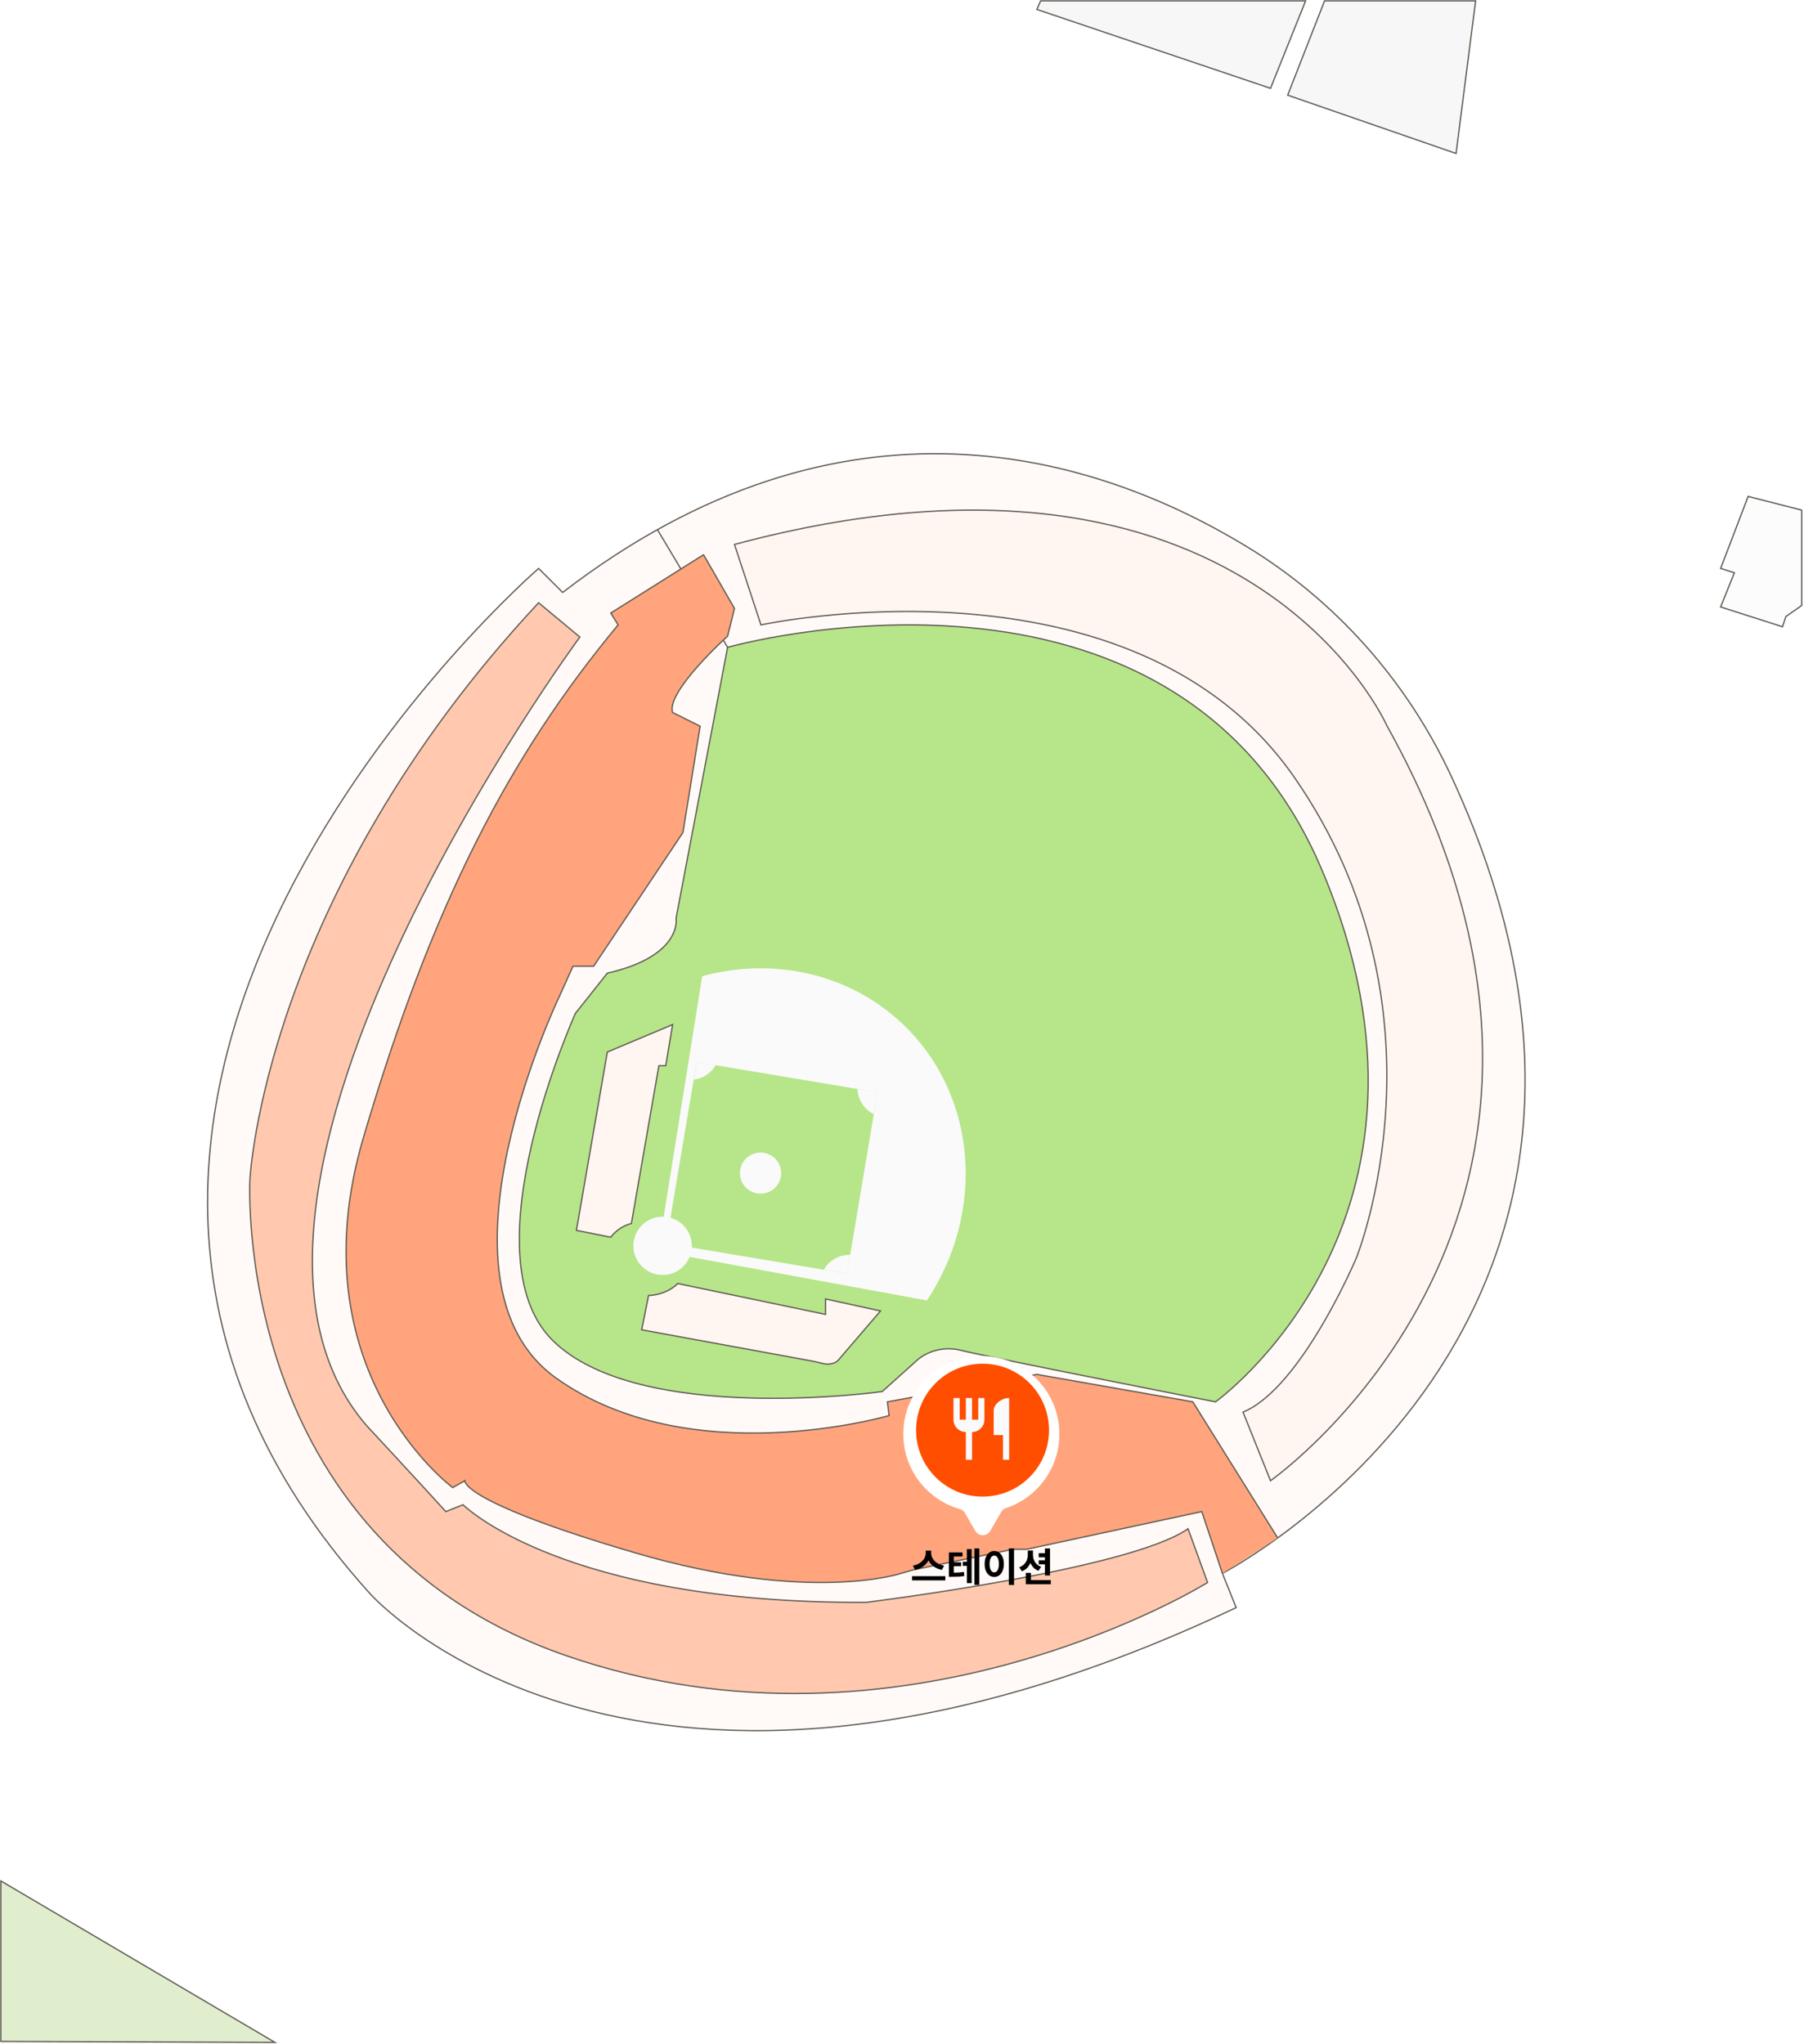 <svg width="705" height="799" viewBox="0 0 705 799" fill="none" xmlns="http://www.w3.org/2000/svg">
<g clip-path="url(#clip0_1064_1703)">
<path d="M576.666 0.335L569.025 59.986L503.227 37.198L517.635 0.335H576.666Z" fill="#F7F7F7" stroke="#605B53" stroke-width="0.5" stroke-miterlimit="10"/>
<path d="M510.222 0.335L496.512 34.517L405.199 3.686L406.69 0.335H510.222Z" fill="#F7F7F7" stroke="#605B53" stroke-width="0.5" stroke-miterlimit="10"/>
<path d="M219.889 231.565L210.489 222.182C210.489 222.182 -29.878 429.954 144.69 622.981C144.69 622.981 248.088 739.601 483.084 628.343L477.713 614.938C477.713 614.938 666.018 517.701 567.454 304.058C550.158 266.565 522.228 234.849 486.871 213.429C428.619 178.148 330.082 146.767 219.889 231.565Z" fill="#FFFAF8" stroke="#605B53" stroke-width="0.5" stroke-miterlimit="10"/>
<path d="M344.772 543.893L358.2 531.829C358.2 531.829 364.914 525.127 375.657 527.808C386.399 530.489 475.026 547.915 475.026 547.915C475.026 547.915 574.396 476.87 516.654 340.143C458.912 203.415 284.344 253.013 284.344 253.013L264.202 358.909C264.202 358.909 266.887 373.654 237.345 380.357L224.87 396.08C224.87 396.08 182.289 490.275 215.86 523.786C249.431 557.298 344.772 543.893 344.772 543.893Z" fill="#B7E589" stroke="#605B53" stroke-width="0.5" stroke-miterlimit="10"/>
<path d="M273.226 389.07L356.132 507.178L479.726 533.853L487.971 530.502C487.971 530.502 561.639 441.361 510.611 342.167C459.584 242.973 356.186 248.334 356.186 248.334C356.186 248.334 314.813 250.721 305.279 256.9L298.444 263.08L273.226 389.083V389.07Z" fill="#B7E589"/>
<path d="M287.03 212.799L297.384 244.246C297.384 244.246 442.799 212.799 505.912 303.95C569.025 395.102 530.083 491.615 530.083 491.615C530.083 491.615 508.597 542.553 485.769 551.936L496.512 578.745C496.512 578.745 647.433 473.117 541.967 283.575C541.967 283.575 487.112 159.18 287.03 212.799Z" fill="#FFF5F1" stroke="#605B53" stroke-width="0.5" stroke-miterlimit="10"/>
<path d="M256.924 207.021L284.344 253.013" stroke="#605B53" stroke-width="0.5" stroke-miterlimit="10"/>
<path d="M477.713 614.938L469.656 590.81L401.171 605.555H395.8L356.858 613.597L352.212 614.938C352.212 614.938 316.573 627.002 248.089 606.895C179.604 586.788 181.672 578.745 181.672 578.745L176.918 581.426C176.918 581.426 115.148 535.851 142.005 444.699C168.861 353.547 198.766 295.8 241.562 244.246L238.689 239.608L274.945 216.82L287.031 237.812L284.345 248.629C284.345 248.629 260.174 270.439 262.86 278.481L273.602 283.843L266.888 325.398L231.975 377.676H223.918L218.774 389.07C218.774 389.07 164.833 500.998 217.203 538.531C269.574 576.064 347.458 553.277 347.458 553.277L346.8 547.915L405.2 537.191L466.151 547.915L499.319 601.104" fill="#FFA47C"/>
<path d="M477.713 614.938L469.656 590.81L401.171 605.555H395.8L356.858 613.597L352.212 614.938C352.212 614.938 316.573 627.002 248.089 606.895C179.604 586.788 181.672 578.745 181.672 578.745L176.918 581.426C176.918 581.426 115.148 535.851 142.005 444.699C168.861 353.547 198.766 295.8 241.562 244.246L238.689 239.608L274.945 216.82L287.031 237.812L284.345 248.629C284.345 248.629 260.174 270.439 262.86 278.481L273.602 283.843L266.888 325.398L231.975 377.676H223.918L218.774 389.07C218.774 389.07 164.833 500.998 217.203 538.531C269.574 576.064 347.458 553.277 347.458 553.277L346.8 547.915L405.2 537.191L466.151 547.915L499.319 601.104" stroke="#605B53" stroke-width="0.5" stroke-miterlimit="10"/>
<path d="M464.284 597.512L471.924 618.53C471.924 618.53 352.829 692.685 221.231 647.109C89.634 601.533 97.691 460.784 97.691 460.784C97.691 460.784 103.062 350.866 210.488 235.586L226.602 248.991C226.602 248.991 65.463 467.487 143.347 557.298C143.347 557.298 160.804 576.064 174.232 590.809L180.946 588.128C180.946 588.128 219.553 626.908 338.568 626.278C338.568 626.278 441.455 613.597 464.284 597.512Z" fill="#FFC8AF" stroke="#605B53" stroke-width="0.5" stroke-miterlimit="10"/>
<path d="M683.166 194.032L672.423 222.182L677.794 223.858L672.423 237.235L696.594 244.97L697.937 240.948L704.1 236.672V199.381L683.166 194.032Z" fill="#FCFCFC" stroke="#605B53" stroke-width="0.5" stroke-miterlimit="10"/>
<path d="M0.336 735.178V764.226V797.911L107.44 798.287L0.336 735.178Z" fill="#E0EECE" stroke="#605B53" stroke-width="0.5" stroke-miterlimit="10"/>
<path d="M362.229 508.291C385.299 473.586 382.063 427.782 352.44 399.941C331.263 380.048 301.721 374.15 274.421 381.55L257.22 489.001L362.229 508.291Z" fill="#FAFAFA"/>
<path d="M260.329 485.956L331.007 497.801L342.923 426.943L272.246 415.099L260.329 485.956Z" fill="#B7E589"/>
<path d="M258.938 498.331C265.242 498.331 270.353 493.23 270.353 486.937C270.353 480.644 265.242 475.543 258.938 475.543C252.635 475.543 247.524 480.644 247.524 486.937C247.524 493.23 252.635 498.331 258.938 498.331Z" fill="#FAFAFA"/>
<path d="M323.099 494.605C322.669 495.127 322.293 495.69 321.971 496.267L331.035 497.781L332.257 490.476C328.846 490.369 325.435 491.776 323.099 494.605Z" fill="#FAFAFA"/>
<path d="M339.239 434.029C339.951 434.619 340.73 435.088 341.522 435.477L342.959 426.911L335.104 425.597C335.211 428.748 336.607 431.857 339.239 434.016V434.029Z" fill="#FAFAFA"/>
<path d="M279.658 416.308L272.286 415.075L271.131 421.978C273.937 421.643 276.623 420.276 278.557 417.93C278.986 417.421 279.336 416.871 279.658 416.308Z" fill="#FAFAFA"/>
<path d="M297.222 466.562C301.672 466.562 305.279 462.961 305.279 458.519C305.279 454.077 301.672 450.476 297.222 450.476C292.772 450.476 289.165 454.077 289.165 458.519C289.165 462.961 292.772 466.562 297.222 466.562Z" fill="#FAFAFA"/>
<path d="M264.873 501.669L322.615 513.733V507.701L344.1 512.392L327.986 531.159C327.986 531.159 326.899 533.17 323.286 533.17C321.944 533.17 319.083 532.245 316.572 531.829L250.773 519.765L253.459 506.36C253.459 506.36 260.173 506.36 264.873 501.669Z" fill="#FFF5F1" stroke="#605B53" stroke-width="0.5" stroke-miterlimit="10"/>
<path d="M260.173 416.549L262.859 400.464L237.345 411.187L225.26 480.891L238.688 483.572C238.688 483.572 241.374 479.551 246.745 478.211L257.488 416.549H260.173Z" fill="#FFF5F1" stroke="#605B53" stroke-width="0.5" stroke-miterlimit="10"/>
</g>
<g filter="url(#filter0_d_1064_1703)">
<path fill-rule="evenodd" clip-rule="evenodd" d="M392.312 589.873C392.701 589.2 393.338 588.71 394.077 588.466C406.23 584.45 415 572.999 415 559.5C415 542.655 401.345 529 384.5 529C367.655 529 354 542.655 354 559.5C354 573.454 363.37 585.219 376.162 588.846C376.956 589.071 377.646 589.577 378.059 590.292L382.13 597.343C383.434 599.602 386.695 599.602 388 597.343L392.312 589.873Z" fill="white"/>
</g>
<circle cx="383.981" cy="558.982" r="25.982" fill="#FF4E00"/>
<path d="M388.333 551.25V560.917H391.958V570.583H394.375V546.417C391.04 546.417 388.333 549.123 388.333 551.25ZM382.292 554.875H379.875V546.417H377.458V554.875H375.042V546.417H372.625V554.875C372.625 557.545 374.788 559.708 377.458 559.708V570.583H379.875V559.708C382.545 559.708 384.708 557.545 384.708 554.875V546.417H382.292V554.875Z" fill="#FAFAFA"/>
<path d="M363.53 607.088C363.53 608.12 363.289 609.085 362.807 609.983C362.324 610.882 361.634 611.65 360.735 612.287C359.84 612.924 358.797 613.365 357.608 613.608L356.751 611.95C357.768 611.77 358.656 611.429 359.414 610.928C360.177 610.424 360.761 609.836 361.166 609.166C361.571 608.492 361.775 607.799 361.779 607.088V606.066H363.53V607.088ZM363.906 607.088C363.902 607.807 364.101 608.503 364.503 609.177C364.908 609.851 365.494 610.438 366.26 610.939C367.029 611.436 367.932 611.773 368.967 611.95L368.088 613.608C366.891 613.372 365.847 612.939 364.956 612.309C364.064 611.676 363.379 610.91 362.901 610.011C362.425 609.109 362.19 608.134 362.193 607.088V606.066H363.906V607.088ZM369.431 616.055V617.696H356.425V616.055H369.431ZM378.807 610.409V612.006H376.254V610.409H378.807ZM371.785 614.707C372.868 614.7 373.768 614.674 374.486 614.63C375.205 614.586 375.939 614.503 376.691 614.381L376.862 615.978C376.118 616.118 375.389 616.206 374.674 616.243C373.963 616.28 373 616.3 371.785 616.304H370.834V614.707H371.785ZM376.155 606.79V608.365H372.73V615.287H370.834V606.79H376.155ZM375.597 610.619V612.138H372.183V610.619H375.597ZM382.724 605.21V619.442H380.807V605.21H382.724ZM379.713 605.464V618.79H377.857V605.464H379.713ZM396.282 605.21V619.475H394.266V605.21H396.282ZM388.558 606.215C389.273 606.215 389.914 606.424 390.481 606.84C391.048 607.256 391.494 607.847 391.818 608.613C392.142 609.376 392.304 610.263 392.304 611.276C392.304 612.297 392.142 613.192 391.818 613.961C391.494 614.731 391.048 615.324 390.481 615.74C389.918 616.153 389.277 616.359 388.558 616.359C387.833 616.359 387.185 616.153 386.614 615.74C386.043 615.324 385.595 614.733 385.271 613.967C384.951 613.197 384.792 612.3 384.796 611.276C384.792 610.263 384.951 609.374 385.271 608.608C385.595 607.842 386.043 607.252 386.614 606.84C387.188 606.424 387.837 606.215 388.558 606.215ZM388.558 608.017C388.19 608.017 387.868 608.144 387.592 608.398C387.315 608.648 387.1 609.018 386.945 609.508C386.794 609.998 386.721 610.587 386.724 611.276C386.721 611.972 386.794 612.565 386.945 613.055C387.1 613.545 387.315 613.917 387.592 614.171C387.868 614.425 388.19 614.552 388.558 614.552C388.923 614.552 389.24 614.425 389.509 614.171C389.781 613.917 389.993 613.545 390.144 613.055C390.299 612.565 390.376 611.972 390.376 611.276C390.376 610.587 390.299 609.998 390.144 609.508C389.993 609.018 389.781 608.648 389.509 608.398C389.236 608.144 388.919 608.017 388.558 608.017ZM408.813 607.077V608.685H405.923V607.077H408.813ZM408.813 609.834V611.436H405.923V609.834H408.813ZM403.271 607.674C403.271 608.68 403.128 609.61 402.84 610.464C402.553 611.319 402.117 612.064 401.531 612.702C400.949 613.335 400.227 613.816 399.365 614.144L398.288 612.58C399.043 612.315 399.673 611.932 400.177 611.431C400.686 610.926 401.06 610.355 401.299 609.718C401.542 609.077 401.665 608.396 401.669 607.674V606.028H403.271V607.674ZM403.68 607.674C403.68 608.359 403.796 609.011 404.028 609.63C404.26 610.245 404.616 610.797 405.095 611.287C405.577 611.773 406.179 612.149 406.901 612.414L405.796 613.961C404.982 613.641 404.297 613.168 403.741 612.541C403.189 611.915 402.774 611.188 402.498 610.359C402.225 609.53 402.091 608.635 402.095 607.674V606.028H403.68V607.674ZM410.343 605.232V615.773H408.354V605.232H410.343ZM410.647 617.586V619.193H400.874V617.586H410.647ZM402.89 614.768V618.575H400.874V614.768H402.89Z" fill="black"/>
<defs>
<filter id="filter0_d_1064_1703" x="349" y="526" width="69" height="78.037" filterUnits="userSpaceOnUse" color-interpolation-filters="sRGB">
<feFlood flood-opacity="0" result="BackgroundImageFix"/>
<feColorMatrix in="SourceAlpha" type="matrix" values="0 0 0 0 0 0 0 0 0 0 0 0 0 0 0 0 0 0 127 0" result="hardAlpha"/>
<feOffset dx="-1" dy="1"/>
<feGaussianBlur stdDeviation="2"/>
<feComposite in2="hardAlpha" operator="out"/>
<feColorMatrix type="matrix" values="0 0 0 0 0 0 0 0 0 0 0 0 0 0 0 0 0 0 0.25 0"/>
<feBlend mode="normal" in2="BackgroundImageFix" result="effect1_dropShadow_1064_1703"/>
<feBlend mode="normal" in="SourceGraphic" in2="effect1_dropShadow_1064_1703" result="shape"/>
</filter>
<clipPath id="clip0_1064_1703">
<rect width="705" height="798.622" fill="white"/>
</clipPath>
</defs>
</svg>
